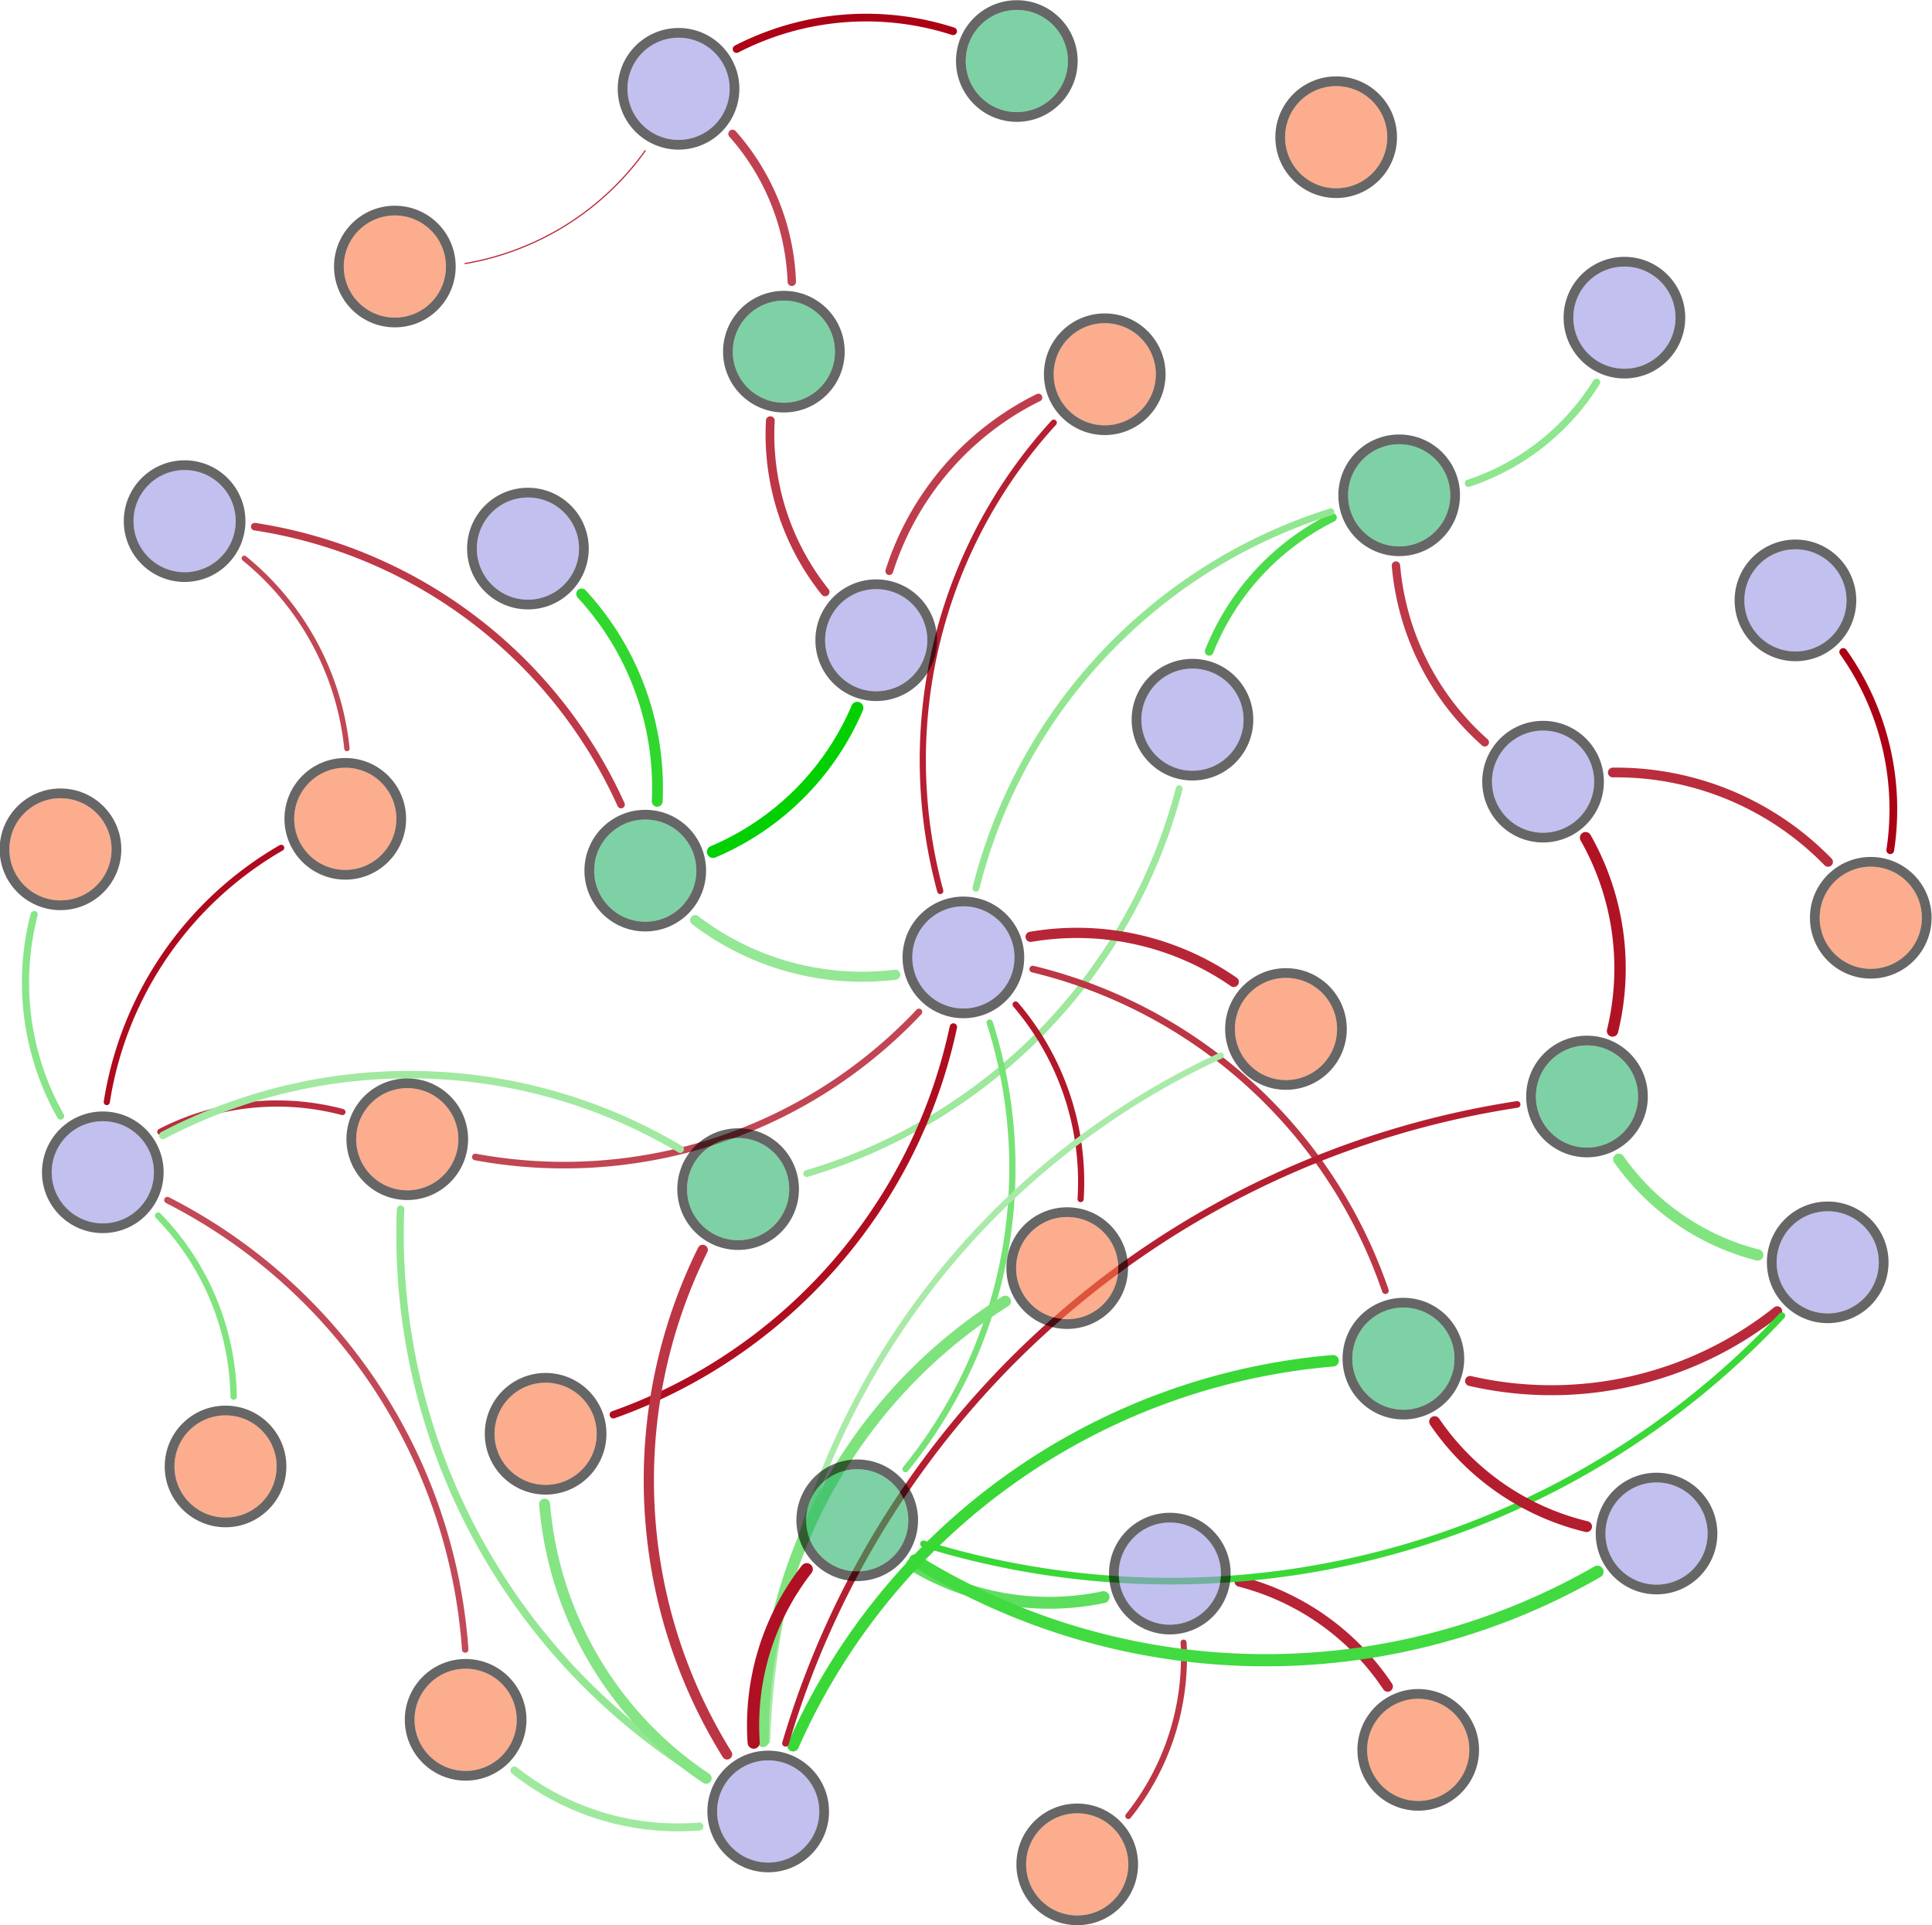 <?xml version="1.0" encoding="UTF-8"?>
<!DOCTYPE svg PUBLIC "-//W3C//DTD SVG 1.1//EN"
    "http://www.w3.org/Graphics/SVG/1.1/DTD/svg11.dtd" >
<svg contentScriptType="text/ecmascript" width="1423.0"
     xmlns:xlink="http://www.w3.org/1999/xlink" zoomAndPan="magnify"
     contentStyleType="text/css"
     viewBox="-715 -706 1423 1418" height="1418.0"
     preserveAspectRatio="xMidYMid meet" xmlns="http://www.w3.org/2000/svg"
     version="1.1">
    <g id="edges">
        <path stroke-linecap="round" fill="none"
              class="id_Bacterial_16S_rRNA id_S-TN"
              d="M 642.607,-225.767 A 200.222,200.222 0,0 1,677.254,-79.78"
              stroke="#ac0014" stroke-width="5.687" stroke-opacity="1.0"/>
        <path stroke-linecap="round" fill="none"
              class="id_Archaeal_16S_rRNA id_W-pH"
              d="M 175.603,-226.238 A 187.249,187.249 0,0 1,266.408,-324.803"
              stroke="#4cdb4b" stroke-width="6.355" stroke-opacity="1.0"/>
        <path stroke-linecap="round" fill="none"
              class="id_Archaeal_16S_rRNA id_W-TN"
              d="M 153.512,-125.053 A 400.991,400.991 0,0 1,-120.819,158.402"
              stroke="#9de89c" stroke-width="4.976" stroke-opacity="1.0"/>
        <path stroke-linecap="round" fill="none"
              class="id_AOA_amoA id_S-Size-d(0.1)"
              d="M -535.07,-294.758 A 207.643,207.643 0,0 1,-459.465,-154.673"
              stroke="#c14755" stroke-width="3.952" stroke-opacity="1.0"/>
        <path stroke-linecap="round" fill="none" class="id_AOA_amoA id_W-COD"
              d="M -527.388,-318.094 A 354.918,354.918 0,0 1,-257.558,-113.364"
              stroke="#bd3948" stroke-width="5.541" stroke-opacity="1.0"/>
        <path stroke-linecap="round" fill="none" class="id_AOB_amoA id_W-COD"
              d="M -286.586,-268.509 A 210.383,210.383 0,0 1,-230.937,-115.774"
              stroke="#30d72e" stroke-width="7.965" stroke-opacity="1.0"/>
        <path stroke-linecap="round" fill="none" class="id_nxrA id_HIX"
              d="M -239.779,-594.984 A 205.478,205.478 0,0 1,-372.417,-511.885"
              stroke="#ba2f3f" stroke-width="0.9" stroke-opacity="1.0"/>
        <path stroke-linecap="round" fill="none" class="id_nxrA id_W-NO_{3}^{-}"
              d="M -172.489,-669.873 A 208.331,208.331 0,0 1,-12.993,-682.971"
              stroke="#ac0115" stroke-width="5.661" stroke-opacity="1.0"/>
        <path stroke-linecap="round" fill="none" class="id_nxrA id_W-T"
              d="M -175.458,-607.388 A 173.814,173.814 0,0 1,-131.808,-498.448"
              stroke="#c04251" stroke-width="6.203" stroke-opacity="1.0"/>
        <path stroke-linecap="round" fill="none" class="id_narG id_W-pH"
              d="M 460.94,-424.463 A 176.077,176.077 0,0 1,366.588,-350.041"
              stroke="#8ee68e" stroke-width="5.354" stroke-opacity="1.0"/>
        <path stroke-linecap="round" fill="none" class="id_napA id_Ⅲ-Area"
              d="M 156.738,503.856 A 187.303,187.303 0,0 1,116.052,631.618"
              stroke="#bc3645" stroke-width="4.418" stroke-opacity="1.0"/>
        <path stroke-linecap="round" fill="none" class="id_napA id_Ⅴ-Area"
              d="M 198.097,458.874 A 186.949,186.949 0,0 1,307.091,536.215"
              stroke="#b72435" stroke-width="7.685" stroke-opacity="1.0"/>
        <path stroke-linecap="round" fill="none" class="id_napA id_W-NH_{4}^{+}"
              d="M 97.809,470.38 A 194.638,194.638 0,0 1,-43.304,446.309"
              stroke="#5ede5d" stroke-width="8.751" stroke-opacity="1.0"/>
        <path stroke-linecap="round" fill="none" class="id_nirK id_S-TN"
              d="M 472.894,-137.011 A 217.799,217.799 0,0 1,631.436,-71.157"
              stroke="#b92d3d" stroke-width="7.16" stroke-opacity="1.0"/>
        <path stroke-linecap="round" fill="none" class="id_nirK id_W-pH"
              d="M 378.599,-159.243 A 196.703,196.703 0,0 1,313.18,-289.431"
              stroke="#bd3948" stroke-width="6.177" stroke-opacity="1.0"/>
        <path stroke-linecap="round" fill="none" class="id_nirK id_W-NO_{2}^{-}"
              d="M 452.842,-88.995 A 195.124,195.124 0,0 1,472.703,53.378"
              stroke="#b11325" stroke-width="8.372" stroke-opacity="1.0"/>
        <path stroke-linecap="round" fill="none" class="id_nirS id_W-DO"
              d="M 593.987,259.831 A 267.071,267.071 0,0 1,367.773,311.174"
              stroke="#b82a3a" stroke-width="7.369" stroke-opacity="1.0"/>
        <path stroke-linecap="round" fill="none" class="id_nirS id_W-NO_{2}^{-}"
              d="M 579.674,218.379 A 179.423,179.423 0,0 1,477.295,147.848"
              stroke="#81e480" stroke-width="8.27" stroke-opacity="1.0"/>
        <path stroke-linecap="round" fill="none" class="id_nirS id_W-NH_{4}^{+}"
              d="M 597.444,263.087 A 616.353,616.353 0,0 1,-34.81,431.135"
              stroke="#39d837" stroke-width="4.883" stroke-opacity="1.0"/>
        <path stroke-linecap="round" fill="none"
              class="id_cnorB id_S-Size-d((0.9-0.1)/0.5)"
              d="M -60.002,-285.346 A 215.235,215.235 0,0 1,49.825,-413.168"
              stroke="#be3d4c" stroke-width="5.735" stroke-opacity="1.0"/>
        <path stroke-linecap="round" fill="none" class="id_cnorB id_W-COD"
              d="M -83.582,-184.563 A 200.245,200.245 0,0 1,-189.818,-78.567"
              stroke="#02d000" stroke-width="9.0" stroke-opacity="1.0"/>
        <path stroke-linecap="round" fill="none" class="id_cnorB id_W-T"
              d="M -107.271,-270.034 A 185.955,185.955 0,0 1,-147.63,-396.15"
              stroke="#bc3646" stroke-width="6.442" stroke-opacity="1.0"/>
        <path stroke-linecap="round" fill="none" class="id_hzsA id_W-DO"
              d="M 453.564,418.444 A 188.859,188.859 0,0 1,341.664,341.132"
              stroke="#b41d2e" stroke-width="8.034" stroke-opacity="1.0"/>
        <path stroke-linecap="round" fill="none" class="id_hzsA id_W-NH_{4}^{+}"
              d="M 461.616,451.678 A 490.673,490.673 0,0 1,-41.077,443.338"
              stroke="#42da41" stroke-width="8.955" stroke-opacity="1.0"/>
        <path stroke-linecap="round" fill="none"
              class="id_hzsB id_S-Size-d(0.9)"
              d="M -38.128,39.351 A 359.118,359.118 0,0 1,-364.902,146.183"
              stroke="#c14553" stroke-width="4.855" stroke-opacity="1.0"/>
        <path stroke-linecap="round" fill="none"
              class="id_hzsB id_S-Size-d((0.9-0.1)/0.5)"
              d="M -22.463,-49.728 A 368.311,368.311 0,0 1,61.142,-394.668"
              stroke="#b51f31" stroke-width="4.542" stroke-opacity="1.0"/>
        <path stroke-linecap="round" fill="none" class="id_hzsB id_Ⅰ-Area"
              d="M 44.115,-15.976 A 202.806,202.806 0,0 1,193.704,17.217"
              stroke="#b72637" stroke-width="7.527" stroke-opacity="1.0"/>
        <path stroke-linecap="round" fill="none" class="id_hzsB id_Ⅱ-Area"
              d="M 33.044,33.887 A 201.07,201.07 0,0 1,80.919,177.189"
              stroke="#b3182a" stroke-width="4.539" stroke-opacity="1.0"/>
        <path stroke-linecap="round" fill="none" class="id_hzsB id_Ⅳ-Area"
              d="M -12.803,50.458 A 388.91,388.91 0,0 1,-263.259,336.05"
              stroke="#af0d20" stroke-width="5.457" stroke-opacity="1.0"/>
        <path stroke-linecap="round" fill="none" class="id_hzsB id_W-pH"
              d="M 3.81,-51.785 A 389.861,389.861 0,0 1,265.209,-328.979"
              stroke="#92e691" stroke-width="5.086" stroke-opacity="1.0"/>
        <path stroke-linecap="round" fill="none" class="id_hzsB id_W-DO"
              d="M 45.665,7.787 A 365.494,365.494 0,0 1,305.396,244.649"
              stroke="#bc3645" stroke-width="4.921" stroke-opacity="1.0"/>
        <path stroke-linecap="round" fill="none" class="id_hzsB id_W-NH_{4}^{+}"
              d="M 13.958,47.228 A 351.585,351.585 0,0 1,-48.072,376.097"
              stroke="#77e276" stroke-width="4.576" stroke-opacity="1.0"/>
        <path stroke-linecap="round" fill="none" class="id_hzsB id_W-COD"
              d="M -55.62,11.947 A 202.399,202.399 0,0 1,-202.963,-28.243"
              stroke="#94e794" stroke-width="7.415" stroke-opacity="1.0"/>
        <path stroke-linecap="round" fill="none" class="id_hzo id_S-Size-d(0.5)"
              d="M -199.79,639.331 A 194.045,194.045 0,0 1,-336.093,598.045"
              stroke="#9fe99e" stroke-width="5.838" stroke-opacity="1.0"/>
        <path stroke-linecap="round" fill="none" class="id_hzo id_S-Size-d(0.9)"
              d="M -194.895,603.878 A 468.334,468.334 0,0 1,-419.96,184.664"
              stroke="#93e792" stroke-width="5.498" stroke-opacity="1.0"/>
        <path stroke-linecap="round" fill="none" class="id_hzo id_Ⅰ-Area"
              d="M -149.911,576.458 A 575.912,575.912 0,0 1,184.218,71.492"
              stroke="#a9eaa8" stroke-width="4.481" stroke-opacity="1.0"/>
        <path stroke-linecap="round" fill="none" class="id_hzo id_Ⅱ-Area"
              d="M -152.933,576.589 A 380.672,380.672 0,0 1,25.392,252.523"
              stroke="#7ee37d" stroke-width="8.415" stroke-opacity="1.0"/>
        <path stroke-linecap="round" fill="none" class="id_hzo id_Ⅳ-Area"
              d="M -194.864,603.821 A 269.083,269.083 0,0 1,-313.882,401.86"
              stroke="#85e484" stroke-width="8.045" stroke-opacity="1.0"/>
        <path stroke-linecap="round" fill="none" class="id_hzo id_W-DO"
              d="M -130.839,579.812 A 478.8,478.8 0,0 1,266.878,296.275"
              stroke="#39d837" stroke-width="8.466" stroke-opacity="1.0"/>
        <path stroke-linecap="round" fill="none" class="id_hzo id_W-TN"
              d="M -179.454,586.215 A 382.446,382.446 0,0 1,-197.41,214.613"
              stroke="#bc3545" stroke-width="7.524" stroke-opacity="1.0"/>
        <path stroke-linecap="round" fill="none" class="id_hzo id_W-NO_{2}^{-}"
              d="M -136.458,578.042 A 667.198,667.198 0,0 1,402.417,107.488"
              stroke="#b51e30" stroke-width="4.893" stroke-opacity="1.0"/>
        <path stroke-linecap="round" fill="none" class="id_hzo id_W-NH_{4}^{+}"
              d="M -159.873,577.567 A 186.895,186.895 0,0 1,-120.817,449.824"
              stroke="#b01023" stroke-width="8.961" stroke-opacity="1.0"/>
        <path stroke-linecap="round" fill="none"
              class="id_nifH id_S-Size-d(0.1)"
              d="M -636.361,105.746 A 263.099,263.099 0,0 1,-507.884,-81.546"
              stroke="#af0a1d" stroke-width="4.499" stroke-opacity="1.0"/>
        <path stroke-linecap="round" fill="none"
              class="id_nifH id_S-Size-d(0.5)"
              d="M -591.697,177.939 A 403.161,403.161 0,0 1,-372.354,508.953"
              stroke="#c24957" stroke-width="4.749" stroke-opacity="1.0"/>
        <path stroke-linecap="round" fill="none"
              class="id_nifH id_S-Size-d(0.9)"
              d="M -596.925,127.641 A 187.979,187.979 0,0 1,-462.793,113.068"
              stroke="#b92d3e" stroke-width="4.565" stroke-opacity="1.0"/>
        <path stroke-linecap="round" fill="none" class="id_nifH id_BIX"
              d="M -598.51,189.418 A 195.635,195.635 0,0 1,-542.912,322.667"
              stroke="#80e47f" stroke-width="4.706" stroke-opacity="1.0"/>
        <path stroke-linecap="round" fill="none" class="id_nifH id_β:α"
              d="M -670.375,116.036 A 199.943,199.943 0,0 1,-689.824,-32.393"
              stroke="#88e588" stroke-width="5.257" stroke-opacity="1.0"/>
        <path stroke-linecap="round" fill="none" class="id_nifH id_W-TN"
              d="M -595.134,130.362 A 390.087,390.087 0,0 1,-213.987,140.453"
              stroke="#a1e9a1" stroke-width="5.479" stroke-opacity="1.0"/>
    </g>
    <g id="nodes">
        <circle fill="#9a96e5" r="37.632" fill-opacity="0.6"
                class="id_Bacterial_16S_rRNA" cx="607.419" cy="-263.781"/>
        <circle fill="none" r="41.216" cx="607.419" cy="-263.781"
                stroke="#000000" stroke-opacity="0.6" stroke-width="7.168"/>
        <circle fill="#f97743" r="37.632" fill-opacity="0.6" class="id_S-TN"
                cx="662.901" cy="-30.008"/>
        <circle fill="none" r="41.216" cx="662.901" cy="-30.008"
                stroke="#000000" stroke-opacity="0.6" stroke-width="7.168"/>
        <circle fill="#28b36a" r="37.632" fill-opacity="0.6"
                class="id_W-NO_{2}^{-}" cx="453.886" cy="101.639"/>
        <circle fill="none" r="41.216" cx="453.886" cy="101.639"
                stroke="#000000" stroke-opacity="0.6" stroke-width="7.168"/>
        <circle fill="#9a96e5" r="37.632" fill-opacity="0.6"
                class="id_Archaeal_16S_rRNA" cx="163.304" cy="-175.92"/>
        <circle fill="none" r="41.216" cx="163.304" cy="-175.92"
                stroke="#000000" stroke-opacity="0.6" stroke-width="7.168"/>
        <circle fill="#f97743" r="37.632" fill-opacity="0.6" class="id_S-TP"
                cx="269.144" cy="-604.943"/>
        <circle fill="none" r="41.216" cx="269.144" cy="-604.943"
                stroke="#000000" stroke-opacity="0.6" stroke-width="7.168"/>
        <circle fill="#f97743" r="37.632" fill-opacity="0.6"
                class="id_S-Size-d(0.5)" cx="-372.043" cy="560.752"/>
        <circle fill="none" r="41.216" cx="-372.043" cy="560.752"
                stroke="#000000" stroke-opacity="0.6" stroke-width="7.168"/>
        <circle fill="#f97743" r="37.632" fill-opacity="0.6"
                class="id_S-Size-d(0.9)" cx="-415.023" cy="133.1"/>
        <circle fill="none" r="41.216" cx="-415.023" cy="133.1"
                stroke="#000000" stroke-opacity="0.6" stroke-width="7.168"/>
        <circle fill="#28b36a" r="37.632" fill-opacity="0.6" class="id_W-pH"
                cx="315.552" cy="-341.177"/>
        <circle fill="none" r="41.216" cx="315.552" cy="-341.177"
                stroke="#000000" stroke-opacity="0.6" stroke-width="7.168"/>
        <circle fill="#28b36a" r="37.632" fill-opacity="0.6" class="id_W-TN"
                cx="-171.338" cy="169.852"/>
        <circle fill="none" r="41.216" cx="-171.338" cy="169.852"
                stroke="#000000" stroke-opacity="0.6" stroke-width="7.168"/>
        <circle fill="#28b36a" r="37.632" fill-opacity="0.6"
                class="id_W-NH_{4}^{+}" cx="-83.615" cy="413.779"/>
        <circle fill="none" r="41.216" cx="-83.615" cy="413.779"
                stroke="#000000" stroke-opacity="0.6" stroke-width="7.168"/>
        <circle fill="#9a96e5" r="37.632" fill-opacity="0.6" class="id_AOA_amoA"
                cx="-579.028" cy="-322.161"/>
        <circle fill="none" r="41.216" cx="-579.028" cy="-322.161"
                stroke="#000000" stroke-opacity="0.6" stroke-width="7.168"/>
        <circle fill="#f97743" r="37.632" fill-opacity="0.6"
                class="id_S-Size-d(0.1)" cx="-460.684" cy="-102.887"/>
        <circle fill="none" r="41.216" cx="-460.684" cy="-102.887"
                stroke="#000000" stroke-opacity="0.6" stroke-width="7.168"/>
        <circle fill="#28b36a" r="37.632" fill-opacity="0.6" class="id_W-COD"
                cx="-239.735" cy="-64.727"/>
        <circle fill="none" r="41.216" cx="-239.735" cy="-64.727"
                stroke="#000000" stroke-opacity="0.6" stroke-width="7.168"/>
        <circle fill="#9a96e5" r="37.632" fill-opacity="0.6" class="id_AOB_amoA"
                cx="-326.161" cy="-301.932"/>
        <circle fill="none" r="41.216" cx="-326.161" cy="-301.932"
                stroke="#000000" stroke-opacity="0.6" stroke-width="7.168"/>
        <circle fill="#9a96e5" r="37.632" fill-opacity="0.6" class="id_nxrA"
                cx="-215.218" cy="-640.591"/>
        <circle fill="none" r="41.216" cx="-215.218" cy="-640.591"
                stroke="#000000" stroke-opacity="0.6" stroke-width="7.168"/>
        <circle fill="#f97743" r="37.632" fill-opacity="0.6"
                class="id_S-Size-d((0.9-0.1)/0.5)" cx="98.692" cy="-430.35"/>
        <circle fill="none" r="41.216" cx="98.692" cy="-430.35"
                stroke="#000000" stroke-opacity="0.6" stroke-width="7.168"/>
        <circle fill="#f97743" r="37.632" fill-opacity="0.6" class="id_HIX"
                cx="-424.171" cy="-509.681"/>
        <circle fill="none" r="41.216" cx="-424.171" cy="-509.681"
                stroke="#000000" stroke-opacity="0.6" stroke-width="7.168"/>
        <circle fill="#28b36a" r="37.632" fill-opacity="0.6"
                class="id_W-NO_{3}^{-}" cx="33.941" cy="-661.052"/>
        <circle fill="none" r="41.216" cx="33.941" cy="-661.052"
                stroke="#000000" stroke-opacity="0.6" stroke-width="7.168"/>
        <circle fill="#28b36a" r="37.632" fill-opacity="0.6" class="id_W-T"
                cx="-137.641" cy="-446.978"/>
        <circle fill="none" r="41.216" cx="-137.641" cy="-446.978"
                stroke="#000000" stroke-opacity="0.6" stroke-width="7.168"/>
        <circle fill="#9a96e5" r="37.632" fill-opacity="0.6" class="id_narG"
                cx="481.449" cy="-472.03"/>
        <circle fill="none" r="41.216" cx="481.449" cy="-472.03"
                stroke="#000000" stroke-opacity="0.6" stroke-width="7.168"/>
        <circle fill="#9a96e5" r="37.632" fill-opacity="0.6" class="id_napA"
                cx="146.625" cy="453.052"/>
        <circle fill="none" r="41.216" cx="146.625" cy="453.052"
                stroke="#000000" stroke-opacity="0.6" stroke-width="7.168"/>
        <circle fill="#f97743" r="37.632" fill-opacity="0.6" class="id_Ⅲ-Area"
                cx="78.425" cy="667.219"/>
        <circle fill="none" r="41.216" cx="78.425" cy="667.219"
                stroke="#000000" stroke-opacity="0.6" stroke-width="7.168"/>
        <circle fill="#f97743" r="37.632" fill-opacity="0.6" class="id_Ⅴ-Area"
                cx="329.583" cy="582.877"/>
        <circle fill="none" r="41.216" cx="329.583" cy="582.877"
                stroke="#000000" stroke-opacity="0.6" stroke-width="7.168"/>
        <circle fill="#9a96e5" r="37.632" fill-opacity="0.6" class="id_nirK"
                cx="421.535" cy="-130.264"/>
        <circle fill="none" r="41.216" cx="421.535" cy="-130.264"
                stroke="#000000" stroke-opacity="0.6" stroke-width="7.168"/>
        <circle fill="#9a96e5" r="37.632" fill-opacity="0.6" class="id_nirS"
                cx="631.191" cy="223.788"/>
        <circle fill="none" r="41.216" cx="631.191" cy="223.788"
                stroke="#000000" stroke-opacity="0.6" stroke-width="7.168"/>
        <circle fill="#28b36a" r="37.632" fill-opacity="0.6" class="id_W-DO"
                cx="318.655" cy="294.723"/>
        <circle fill="none" r="41.216" cx="318.655" cy="294.723"
                stroke="#000000" stroke-opacity="0.6" stroke-width="7.168"/>
        <circle fill="#9a96e5" r="37.632" fill-opacity="0.6" class="id_cnorB"
                cx="-69.629" cy="-234.448"/>
        <circle fill="none" r="41.216" cx="-69.629" cy="-234.448"
                stroke="#000000" stroke-opacity="0.6" stroke-width="7.168"/>
        <circle fill="#9a96e5" r="37.632" fill-opacity="0.6" class="id_hzsA"
                cx="505.112" cy="423.546"/>
        <circle fill="none" r="41.216" cx="505.112" cy="423.546"
                stroke="#000000" stroke-opacity="0.6" stroke-width="7.168"/>
        <circle fill="#9a96e5" r="37.632" fill-opacity="0.6" class="id_hzsB"
                cx="-5.416" cy="-0.813"/>
        <circle fill="none" r="41.216" cx="-5.416" cy="-0.813"
                stroke="#000000" stroke-opacity="0.6" stroke-width="7.168"/>
        <circle fill="#f97743" r="37.632" fill-opacity="0.6" class="id_Ⅰ-Area"
                cx="232.173" cy="51.907"/>
        <circle fill="none" r="41.216" cx="232.173" cy="51.907"
                stroke="#000000" stroke-opacity="0.6" stroke-width="7.168"/>
        <circle fill="#f97743" r="37.632" fill-opacity="0.6" class="id_Ⅱ-Area"
                cx="71.039" cy="228.038"/>
        <circle fill="none" r="41.216" cx="71.039" cy="228.038"
                stroke="#000000" stroke-opacity="0.6" stroke-width="7.168"/>
        <circle fill="#f97743" r="37.632" fill-opacity="0.6" class="id_Ⅳ-Area"
                cx="-313.127" cy="350.066"/>
        <circle fill="none" r="41.216" cx="-313.127" cy="350.066"
                stroke="#000000" stroke-opacity="0.6" stroke-width="7.168"/>
        <circle fill="#9a96e5" r="37.632" fill-opacity="0.6" class="id_hzo"
                cx="-149.188" cy="628.253"/>
        <circle fill="none" r="41.216" cx="-149.188" cy="628.253"
                stroke="#000000" stroke-opacity="0.6" stroke-width="7.168"/>
        <circle fill="#9a96e5" r="37.632" fill-opacity="0.6" class="id_nifH"
                cx="-639.279" cy="157.463"/>
        <circle fill="none" r="41.216" cx="-639.279" cy="157.463"
                stroke="#000000" stroke-opacity="0.6" stroke-width="7.168"/>
        <circle fill="#f97743" r="37.632" fill-opacity="0.6" class="id_BIX"
                cx="-548.878" cy="374.122"/>
        <circle fill="none" r="41.216" cx="-548.878" cy="374.122"
                stroke="#000000" stroke-opacity="0.6" stroke-width="7.168"/>
        <circle fill="#f97743" r="37.632" fill-opacity="0.6" class="id_β:α"
                cx="-670.452" cy="-80.434"/>
        <circle fill="none" r="41.216" cx="-670.452" cy="-80.434"
                stroke="#000000" stroke-opacity="0.6" stroke-width="7.168"/>
    </g>
</svg>
